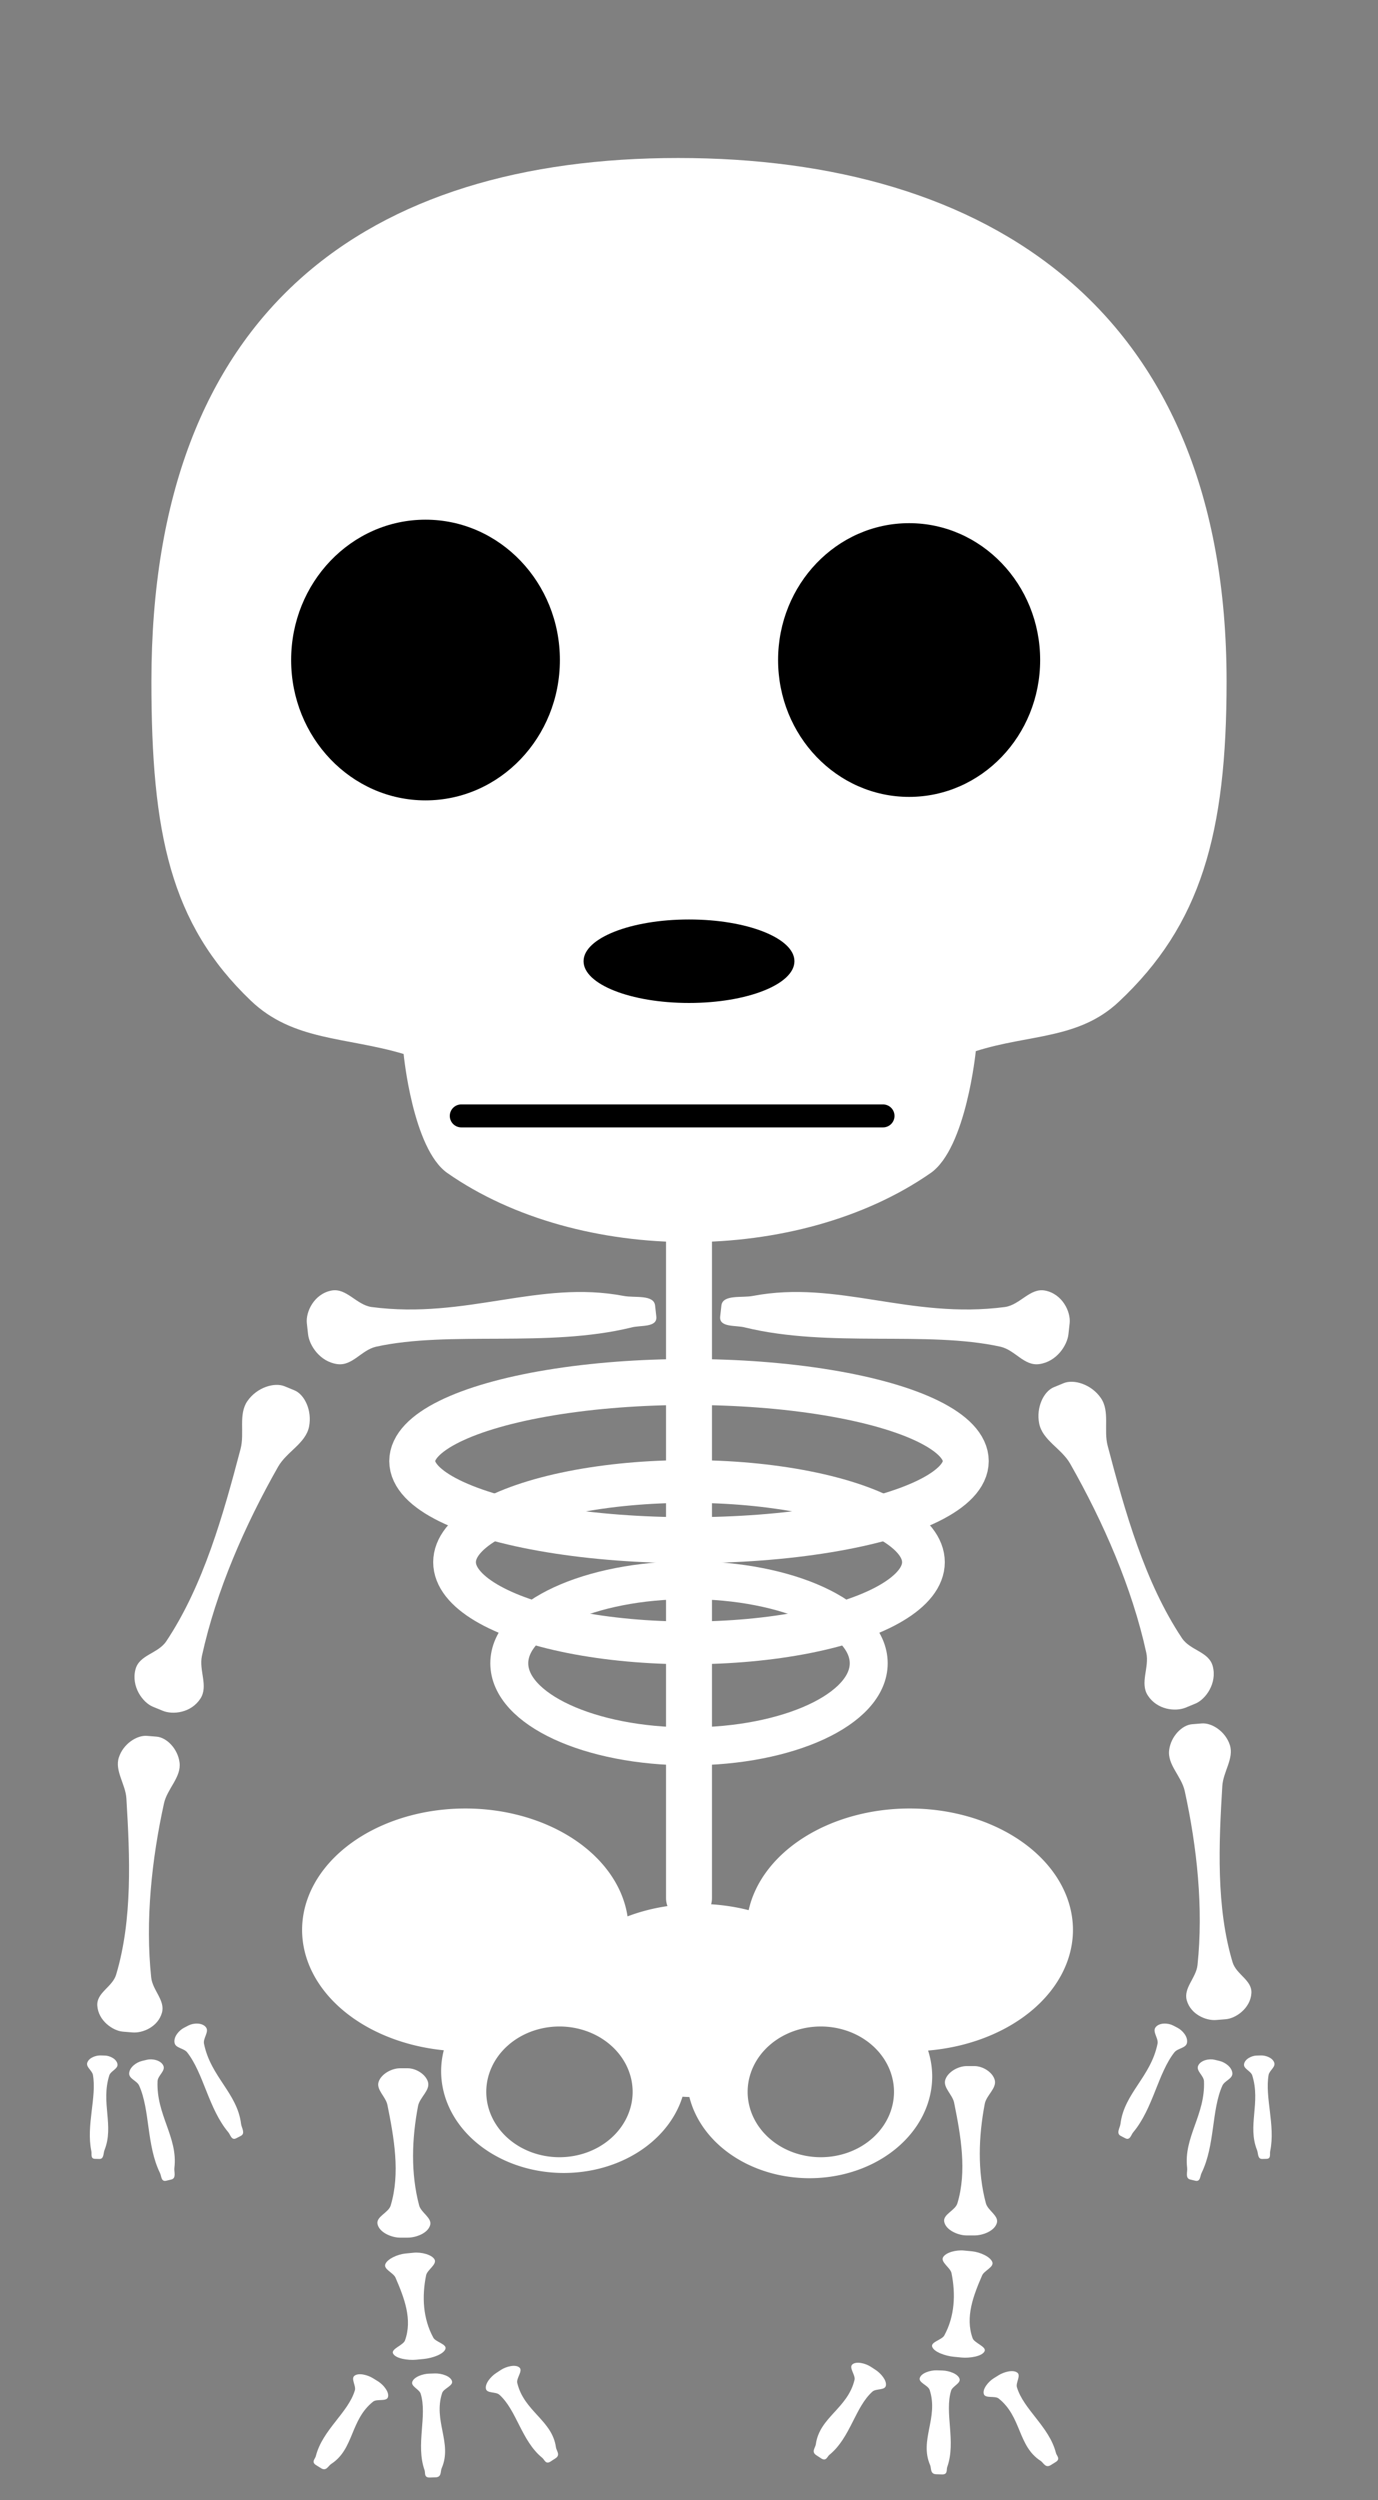 <?xml version="1.0" encoding="UTF-8" standalone="no"?>
<svg
   xmlns:dc="http://purl.org/dc/elements/1.1/"
   xmlns:cc="http://creativecommons.org/ns#"
   xmlns:rdf="http://www.w3.org/1999/02/22-rdf-syntax-ns#"
   xmlns:svg="http://www.w3.org/2000/svg"
   xmlns="http://www.w3.org/2000/svg"
   xmlns:sodipodi="http://sodipodi.sourceforge.net/DTD/sodipodi-0.dtd"
   xmlns:inkscape="http://www.inkscape.org/namespaces/inkscape"
   viewBox="0 0 300 544.127"
   preserveAspectRatio="xMinYMin"
   id="svg4293"
   version="1.1"
   width="300"
   height="544.127"
   inkscape:version="0.91 r13725"
   sodipodi:docname="skeleton.svg">
  <rect x="0" y="0" width="300" height="544.127" fill="#808080" stroke="none"/>
  <sodipodi:namedview
     pagecolor="#8effff"
     bordercolor="#666666"
     borderopacity="1"
     objecttolerance="10"
     gridtolerance="10"
     guidetolerance="10"
     inkscape:pageopacity="0"
     inkscape:pageshadow="2"
     inkscape:window-width="1820"
     inkscape:window-height="1032"
     id="namedview5071"
     showgrid="false"
     fit-margin-top="0"
     fit-margin-left="0"
     fit-margin-right="0"
     fit-margin-bottom="0"
     inkscape:zoom="1.4786652"
     inkscape:cx="103.2369"
     inkscape:cy="276.47393"
     inkscape:window-x="2023"
     inkscape:window-y="28"
     inkscape:window-maximized="0"
     inkscape:current-layer="layer16" />
  <defs
     id="defs4313" />
  <g
     inkscape:groupmode="layer"
     id="layer16"
     inkscape:label="Skeleton"
     sodipodi:insensitive="true">
    <path
       style="fill:#ffffff;fill-opacity:1;stroke:none;stroke-width:6;stroke-linecap:round;stroke-linejoin:round;stroke-miterlimit:4;stroke-dasharray:none;stroke-opacity:1"
       d="m 147.67,34.385 c -67.212,0 -114.707,32.739 -114.707,113.93 -10e-6,32.967 4.106,52.694 21.631,69.451 9.227,8.823 20.737,7.874 33.277,11.612 0,0 1.978,20.647 9.525,25.913 28.759,20.069 76.421,20.03 105.207,0 7.741,-5.386 9.832,-26.528 9.832,-26.528 11.658,-3.711 22.371,-2.535 31.107,-10.715 17.904,-16.765 23.494,-36.632 23.494,-69.732 0,-81.19 -52.155,-113.93 -119.367,-113.93 z"
       id="path5917"
       inkscape:connector-curvature="0"
       sodipodi:nodetypes="ssscaacsss" />
    <ellipse
       style="fill:#000000;fill-opacity:1;stroke:none;stroke-width:4.053;stroke-linecap:round;stroke-linejoin:round;stroke-miterlimit:4;stroke-dasharray:none;stroke-opacity:1"
       id="ellipse5935"
       cx="92.637"
       cy="143.644"
       rx="29.255"
       ry="30.545" />
    <ellipse
       ry="29.786"
       rx="28.527"
       cy="143.644"
       cx="197.921"
       id="ellipse5937"
       style="fill:#000000;fill-opacity:1;stroke:none;stroke-width:4.053;stroke-linecap:round;stroke-linejoin:round;stroke-miterlimit:4;stroke-dasharray:none;stroke-opacity:1" />
    <ellipse
       style="fill:#000000;fill-opacity:1;stroke:none;stroke-width:4;stroke-linecap:round;stroke-linejoin:round;stroke-miterlimit:4;stroke-dasharray:none;stroke-opacity:1"
       id="path5962"
       cx="150"
       cy="209.193"
       rx="22.954"
       ry="9.086" />
    <path
       style="fill:none;fill-rule:evenodd;stroke:#000000;stroke-width:5;stroke-linecap:round;stroke-linejoin:round;stroke-miterlimit:4;stroke-dasharray:none;stroke-opacity:1"
       d="m 100.423,242.857 91.816,0"
       id="path5971"
       inkscape:connector-curvature="0" />
    <path
       style="fill:none;fill-rule:evenodd;stroke:#ffffff;stroke-width:10;stroke-linecap:round;stroke-linejoin:round;stroke-miterlimit:4;stroke-dasharray:none;stroke-opacity:1"
       d="m 150,261.986 0,151.113"
       id="path5973"
       inkscape:connector-curvature="0" />
    <ellipse
       style="fill:none;fill-opacity:0.421;stroke:#ffffff;stroke-width:10;stroke-linecap:round;stroke-linejoin:round;stroke-miterlimit:4;stroke-dasharray:none;stroke-opacity:1"
       id="path5975"
       cx="150"
       cy="317.981"
       rx="60.254"
       ry="17.215" />
    <ellipse
       ry="18.086"
       rx="39.127"
       cy="361.981"
       cx="150"
       id="ellipse5977"
       style="fill:none;fill-opacity:0.421;stroke:#ffffff;stroke-width:8.259;stroke-linecap:round;stroke-linejoin:round;stroke-miterlimit:4;stroke-dasharray:none;stroke-opacity:1" />
    <ellipse
       style="fill:none;fill-opacity:0.421;stroke:#ffffff;stroke-width:9.297;stroke-linecap:round;stroke-linejoin:round;stroke-miterlimit:4;stroke-dasharray:none;stroke-opacity:1"
       id="ellipse5979"
       cx="150"
       cy="339.981"
       rx="51.041"
       ry="17.567" />
    <path
       style="fill:#ffffff;fill-opacity:1;stroke:none;stroke-width:11.466;stroke-linecap:round;stroke-linejoin:round;stroke-miterlimit:4;stroke-dasharray:none;stroke-opacity:1"
       d="m 101.313,393.586 a 35.544,26.44 0 0 0 -35.545,26.44 35.544,26.44 0 0 0 30.846,26.179 26.71,22.158 0 0 0 -0.576,4.548 26.71,22.158 0 0 0 26.712,22.157 26.71,22.158 0 0 0 25.836,-16.598 31.295,21.053 0 0 0 1.499,0.067 26.71,22.158 0 0 0 26.152,17.669 26.71,22.158 0 0 0 26.709,-22.159 26.71,22.158 0 0 0 -0.892,-5.624 35.544,26.44 0 0 0 31.536,-26.24 35.544,26.44 0 0 0 -35.545,-26.44 35.544,26.44 0 0 0 -35.057,22.129 31.295,21.053 0 0 0 -11.032,-1.378 31.295,21.053 0 0 0 -15.338,2.731 35.544,26.44 0 0 0 -35.303,-23.481 z m 20.483,47.444 a 15.932,14.225 0 0 1 15.933,14.225 15.932,14.225 0 0 1 -15.933,14.225 15.932,14.225 0 0 1 -15.931,-14.225 15.932,14.225 0 0 1 15.931,-14.225 z m 56.9,0 a 15.932,14.225 0 0 1 15.933,14.225 15.932,14.225 0 0 1 -15.933,14.225 15.932,14.225 0 0 1 -15.931,-14.225 15.932,14.225 0 0 1 15.931,-14.225 z"
       id="path5981"
       inkscape:connector-curvature="0" />
    <path
       style="fill:#ffffff;fill-opacity:1;stroke:none;stroke-width:10;stroke-linecap:round;stroke-linejoin:round;stroke-miterlimit:4;stroke-dasharray:none;stroke-opacity:1"
       d="m 87.064,450.123 1.705,0 c 1.776,0 3.889,1.273 4.401,2.966 0.544,1.802 -1.796,3.372 -2.152,5.221 -1.365,7.097 -1.626,14.697 0.239,21.68 0.421,1.574 2.834,2.696 2.391,4.264 -0.506,1.793 -3.103,2.727 -4.879,2.727 l -1.705,0 c -1.776,0 -4.496,-1.102 -4.879,-2.966 -0.332,-1.614 2.393,-2.448 2.869,-4.025 2.113,-6.998 0.733,-14.754 -0.717,-21.919 -0.353,-1.743 -2.468,-3.292 -1.913,-4.982 0.573,-1.744 2.864,-2.966 4.64,-2.966 z"
       id="rect6001"
       inkscape:connector-curvature="0"
       sodipodi:nodetypes="ssaaaassaaaas" />
    <path
       style="fill:#ffffff;fill-opacity:1;stroke:none;stroke-width:10;stroke-linecap:round;stroke-linejoin:round;stroke-miterlimit:4;stroke-dasharray:none;stroke-opacity:1"
       d="m 88.325,490.433 1.697,-0.167 c 1.767,-0.173 3.949,0.418 4.562,1.43 0.653,1.077 -1.58,2.291 -1.82,3.485 -0.921,4.585 -0.713,9.377 1.573,13.574 0.515,0.946 2.986,1.414 2.642,2.441 -0.393,1.174 -2.92,2.013 -4.687,2.187 l -1.697,0.167 c -1.767,0.173 -4.542,-0.252 -5.038,-1.384 -0.429,-0.98 2.231,-1.769 2.608,-2.805 1.672,-4.596 -0.179,-9.325 -2.063,-13.678 -0.458,-1.059 -2.659,-1.824 -2.21,-2.938 0.463,-1.15 2.668,-2.14 4.435,-2.314 z"
       id="path6006"
       inkscape:connector-curvature="0"
       sodipodi:nodetypes="ssaaaassaaaas" />
    <path
       style="fill:#ffffff;fill-opacity:1;stroke:none;stroke-width:10;stroke-linecap:round;stroke-linejoin:round;stroke-miterlimit:4;stroke-dasharray:none;stroke-opacity:1"
       d="m 210.442,449.645 1.705,0 c 1.776,0 3.889,1.273 4.401,2.966 0.544,1.802 -1.796,3.372 -2.152,5.221 -1.365,7.097 -1.626,14.697 0.239,21.68 0.421,1.574 2.834,2.696 2.391,4.264 -0.506,1.793 -3.103,2.727 -4.879,2.727 l -1.705,0 c -1.776,0 -4.496,-1.102 -4.879,-2.966 -0.332,-1.614 2.393,-2.448 2.869,-4.025 2.113,-6.998 0.733,-14.754 -0.717,-21.919 -0.353,-1.743 -2.468,-3.292 -1.913,-4.982 0.573,-1.744 2.864,-2.966 4.64,-2.966 z"
       id="path6008"
       inkscape:connector-curvature="0"
       sodipodi:nodetypes="ssaaaassaaaas" />
    <path
       sodipodi:nodetypes="ssaaaassaaaas"
       inkscape:connector-curvature="0"
       id="path6010"
       d="m 211.59,489.955 -1.697,-0.167 c -1.767,-0.173 -3.949,0.418 -4.562,1.43 -0.653,1.077 1.58,2.291 1.82,3.485 0.921,4.585 0.713,9.377 -1.573,13.574 -0.515,0.946 -2.986,1.414 -2.642,2.441 0.393,1.174 2.92,2.013 4.687,2.187 l 1.697,0.167 c 1.767,0.173 4.542,-0.252 5.038,-1.384 0.429,-0.98 -2.231,-1.769 -2.608,-2.805 -1.672,-4.596 0.179,-9.325 2.063,-13.678 0.458,-1.059 2.659,-1.824 2.21,-2.938 -0.463,-1.15 -2.668,-2.14 -4.435,-2.314 z"
       style="fill:#ffffff;fill-opacity:1;stroke:none;stroke-width:10;stroke-linecap:round;stroke-linejoin:round;stroke-miterlimit:4;stroke-dasharray:none;stroke-opacity:1" />
    <path
       sodipodi:nodetypes="ssccassaccs"
       inkscape:connector-curvature="0"
       id="path6012"
       d="m 142.622,284.142 0.262,2.377 c 0.273,2.475 -3.521,1.841 -5.425,2.385 -18.361,4.472 -39.602,0.646 -55.631,4.191 -3.174,0.75 -5.111,4.231 -8.405,3.777 -3.766,-0.519 -6.086,-4.042 -6.359,-6.517 l -0.262,-2.377 c -0.273,-2.475 1.576,-6.382 5.352,-7.11 3.269,-0.63 5.403,3.081 8.721,3.581 20.7,2.719 36.383,-5.942 54.933,-2.409 2.336,0.457 6.541,-0.374 6.814,2.101 z"
       style="fill:#ffffff;fill-opacity:1;stroke:none;stroke-width:10;stroke-linecap:round;stroke-linejoin:round;stroke-miterlimit:4;stroke-dasharray:none;stroke-opacity:1" />
    <path
       style="fill:#ffffff;fill-opacity:1;stroke:none;stroke-width:10;stroke-linecap:round;stroke-linejoin:round;stroke-miterlimit:4;stroke-dasharray:none;stroke-opacity:1"
       d="m 157.051,284.142 -0.262,2.377 c -0.273,2.475 3.521,1.841 5.425,2.385 18.361,4.472 39.602,0.646 55.631,4.191 3.174,0.75 5.111,4.231 8.405,3.777 3.766,-0.519 6.086,-4.042 6.359,-6.517 l 0.262,-2.377 c 0.273,-2.475 -1.576,-6.382 -5.352,-7.11 -3.269,-0.63 -5.403,3.081 -8.721,3.581 -20.7,2.719 -36.383,-5.942 -54.933,-2.409 -2.336,0.457 -6.541,-0.374 -6.814,2.101 z"
       id="path6014"
       inkscape:connector-curvature="0"
       sodipodi:nodetypes="ssccassaccs" />
    <path
       sodipodi:nodetypes="ssaaaassaaaas"
       inkscape:connector-curvature="0"
       id="path6016"
       d="m 61.965,301.701 2.132,0.877 c 2.219,0.913 3.87,4.407 3.192,7.874 -0.722,3.689 -4.87,5.457 -6.753,8.772 -7.229,12.726 -13.47,26.973 -16.572,41.142 -0.7,3.195 1.444,6.558 -0.33,9.298 -2.028,3.132 -6.001,3.564 -8.22,2.651 l -2.132,-0.877 c -2.219,-0.913 -4.762,-4.396 -3.79,-8.12 0.842,-3.224 4.896,-3.402 6.719,-6.141 8.087,-12.154 12.397,-27.539 16.161,-41.841 0.916,-3.48 -0.523,-7.498 1.486,-10.409 2.074,-3.004 5.888,-4.139 8.107,-3.227 z"
       style="fill:#ffffff;fill-opacity:1;stroke:none;stroke-width:10;stroke-linecap:round;stroke-linejoin:round;stroke-miterlimit:4;stroke-dasharray:none;stroke-opacity:1" />
    <path
       style="fill:#ffffff;fill-opacity:1;stroke:none;stroke-width:10;stroke-linecap:round;stroke-linejoin:round;stroke-miterlimit:4;stroke-dasharray:none;stroke-opacity:1"
       d="m 231.556,301.025 -2.132,0.877 c -2.219,0.913 -3.87,4.407 -3.192,7.874 0.722,3.689 4.87,5.457 6.753,8.772 7.229,12.726 13.47,26.973 16.572,41.142 0.7,3.195 -1.444,6.558 0.33,9.298 2.028,3.132 6.001,3.564 8.22,2.651 l 2.132,-0.877 c 2.219,-0.913 4.762,-4.396 3.79,-8.12 -0.842,-3.224 -4.896,-3.402 -6.719,-6.141 -8.087,-12.154 -12.397,-27.539 -16.161,-41.841 -0.916,-3.48 0.523,-7.498 -1.486,-10.409 -2.074,-3.004 -5.888,-4.139 -8.107,-3.227 z"
       id="path6018"
       inkscape:connector-curvature="0"
       sodipodi:nodetypes="ssaaaassaaaas" />
    <path
       sodipodi:nodetypes="ssaaaassaaaas"
       inkscape:connector-curvature="0"
       id="path6020"
       d="m 31.998,377.781 2.098,0.171 c 2.184,0.178 4.604,2.612 4.993,5.62 0.414,3.202 -2.689,5.71 -3.389,8.903 -2.687,12.259 -4.088,25.507 -2.785,37.888 0.294,2.792 3.103,4.992 2.336,7.687 -0.877,3.081 -4.205,4.452 -6.389,4.274 l -2.098,-0.171 c -2.184,-0.178 -5.374,-2.374 -5.581,-5.668 -0.179,-2.852 3.292,-4.036 4.102,-6.743 3.594,-12.011 2.997,-25.695 2.23,-38.353 -0.186,-3.08 -2.569,-5.996 -1.646,-8.892 0.953,-2.988 3.945,-4.894 6.129,-4.716 z"
       style="fill:#ffffff;fill-opacity:1;stroke:none;stroke-width:10;stroke-linecap:round;stroke-linejoin:round;stroke-miterlimit:4;stroke-dasharray:none;stroke-opacity:1" />
    <path
       style="fill:#ffffff;fill-opacity:1;stroke:none;stroke-width:10;stroke-linecap:round;stroke-linejoin:round;stroke-miterlimit:4;stroke-dasharray:none;stroke-opacity:1"
       d="m 261.623,375.075 -2.098,0.171 c -2.184,0.178 -4.604,2.612 -4.993,5.62 -0.414,3.202 2.689,5.71 3.389,8.903 2.687,12.259 4.088,25.507 2.785,37.888 -0.294,2.792 -3.103,4.992 -2.336,7.687 0.877,3.081 4.205,4.452 6.389,4.274 l 2.098,-0.171 c 2.184,-0.178 5.374,-2.374 5.581,-5.668 0.179,-2.852 -3.292,-4.036 -4.102,-6.743 -3.594,-12.011 -2.997,-25.695 -2.23,-38.353 0.186,-3.08 2.569,-5.996 1.646,-8.892 -0.953,-2.988 -3.945,-4.894 -6.129,-4.716 z"
       id="path6022"
       inkscape:connector-curvature="0"
       sodipodi:nodetypes="ssaaaassaaaas" />
    <g
       id="g6030">
      <path
         sodipodi:nodetypes="ssccassaccs"
         inkscape:connector-curvature="0"
         id="path6024"
         d="m 21.634,469.858 -0.981,-0.028 c -1.021,-0.029 -0.621,-1.118 -0.773,-1.703 -1.147,-5.605 1.202,-11.693 0.348,-16.57 -0.189,-0.968 -1.539,-1.692 -1.231,-2.642 0.351,-1.086 1.876,-1.615 2.897,-1.586 l 0.981,0.027 c 1.021,0.029 2.548,0.745 2.705,1.889 0.136,0.991 -1.458,1.456 -1.785,2.411 -1.876,5.977 1.08,10.978 -1.05,16.286 -0.273,0.668 -0.089,1.943 -1.11,1.915 z"
         style="fill:#ffffff;fill-opacity:1;stroke:none;stroke-width:10;stroke-linecap:round;stroke-linejoin:round;stroke-miterlimit:4;stroke-dasharray:none;stroke-opacity:1" />
      <path
         style="fill:#ffffff;fill-opacity:1;stroke:none;stroke-width:10;stroke-linecap:round;stroke-linejoin:round;stroke-miterlimit:4;stroke-dasharray:none;stroke-opacity:1"
         d="m 37.291,474.332 -1.105,0.266 c -1.151,0.277 -1.027,-1.088 -1.371,-1.71 -2.948,-6.051 -2.129,-13.713 -4.534,-19.022 -0.499,-1.048 -2.224,-1.465 -2.162,-2.643 0.07,-1.347 1.619,-2.412 2.77,-2.689 l 1.105,-0.266 c 1.151,-0.277 3.072,0.078 3.588,1.337 0.447,1.09 -1.199,2.104 -1.281,3.294 -0.323,7.393 4.47,12.205 3.664,18.911 -0.107,0.845 0.477,2.245 -0.673,2.522 z"
         id="path6026"
         inkscape:connector-curvature="0"
         sodipodi:nodetypes="ssccassaccs" />
      <path
         sodipodi:nodetypes="ssccassaccs"
         inkscape:connector-curvature="0"
         id="path6028"
         d="m 52.433,464.836 -1.01,0.522 c -1.051,0.544 -1.258,-0.811 -1.74,-1.332 -4.309,-5.171 -5.346,-12.806 -8.951,-17.386 -0.735,-0.898 -2.51,-0.89 -2.732,-2.049 -0.254,-1.325 0.995,-2.729 2.046,-3.273 l 1.01,-0.523 c 1.051,-0.544 3.001,-0.659 3.803,0.44 0.694,0.951 -0.661,2.33 -0.456,3.505 1.454,7.256 7.258,10.782 8.079,17.486 0.098,0.846 1,2.066 -0.051,2.61 z"
         style="fill:#ffffff;fill-opacity:1;stroke:none;stroke-width:10;stroke-linecap:round;stroke-linejoin:round;stroke-miterlimit:4;stroke-dasharray:none;stroke-opacity:1" />
    </g>
    <g
       id="g6035"
       transform="matrix(-1,0,0,1,296.415,0)">
      <path
         style="fill:#ffffff;fill-opacity:1;stroke:none;stroke-width:10;stroke-linecap:round;stroke-linejoin:round;stroke-miterlimit:4;stroke-dasharray:none;stroke-opacity:1"
         d="m 21.634,469.858 -0.981,-0.028 c -1.021,-0.029 -0.621,-1.118 -0.773,-1.703 -1.147,-5.605 1.202,-11.693 0.348,-16.57 -0.189,-0.968 -1.539,-1.692 -1.231,-2.642 0.351,-1.086 1.876,-1.615 2.897,-1.586 l 0.981,0.027 c 1.021,0.029 2.548,0.745 2.705,1.889 0.136,0.991 -1.458,1.456 -1.785,2.411 -1.876,5.977 1.08,10.978 -1.05,16.286 -0.273,0.668 -0.089,1.943 -1.11,1.915 z"
         id="path6037"
         inkscape:connector-curvature="0"
         sodipodi:nodetypes="ssccassaccs" />
      <path
         sodipodi:nodetypes="ssccassaccs"
         inkscape:connector-curvature="0"
         id="path6039"
         d="m 37.291,474.332 -1.105,0.266 c -1.151,0.277 -1.027,-1.088 -1.371,-1.71 -2.948,-6.051 -2.129,-13.713 -4.534,-19.022 -0.499,-1.048 -2.224,-1.465 -2.162,-2.643 0.07,-1.347 1.619,-2.412 2.77,-2.689 l 1.105,-0.266 c 1.151,-0.277 3.072,0.078 3.588,1.337 0.447,1.09 -1.199,2.104 -1.281,3.294 -0.323,7.393 4.47,12.205 3.664,18.911 -0.107,0.845 0.477,2.245 -0.673,2.522 z"
         style="fill:#ffffff;fill-opacity:1;stroke:none;stroke-width:10;stroke-linecap:round;stroke-linejoin:round;stroke-miterlimit:4;stroke-dasharray:none;stroke-opacity:1" />
      <path
         style="fill:#ffffff;fill-opacity:1;stroke:none;stroke-width:10;stroke-linecap:round;stroke-linejoin:round;stroke-miterlimit:4;stroke-dasharray:none;stroke-opacity:1"
         d="m 52.433,464.836 -1.01,0.522 c -1.051,0.544 -1.258,-0.811 -1.74,-1.332 -4.309,-5.171 -5.346,-12.806 -8.951,-17.386 -0.735,-0.898 -2.51,-0.89 -2.732,-2.049 -0.254,-1.325 0.995,-2.729 2.046,-3.273 l 1.01,-0.523 c 1.051,-0.544 3.001,-0.659 3.803,0.44 0.694,0.951 -0.661,2.33 -0.456,3.505 1.454,7.256 7.258,10.782 8.079,17.486 0.098,0.846 1,2.066 -0.051,2.61 z"
         id="path6041"
         inkscape:connector-curvature="0"
         sodipodi:nodetypes="ssccassaccs" />
    </g>
    <g
       id="g6057">
      <path
         inkscape:transform-center-y="-3.3814282"
         inkscape:transform-center-x="-2.0288569"
         sodipodi:nodetypes="ssccassaccs"
         inkscape:connector-curvature="0"
         id="path6051"
         d="m 69.911,537.172 -1.095,-0.679 c -1.14,-0.707 -0.156,-1.396 -0.042,-2.01 1.443,-5.681 7.076,-9.451 8.494,-14.299 0.26,-0.975 -0.913,-2.511 -0.101,-3.139 0.928,-0.718 2.911,-0.163 4.051,0.544 l 1.095,0.679 c 1.141,0.707 2.517,2.355 2.136,3.464 -0.33,0.96 -2.361,0.303 -3.197,0.922 -5.044,3.989 -4.145,10.348 -9.149,13.581 -0.635,0.403 -1.051,1.644 -2.192,0.937 z"
         style="fill:#ffffff;fill-opacity:1;stroke:none;stroke-width:10;stroke-linecap:round;stroke-linejoin:round;stroke-miterlimit:4;stroke-dasharray:none;stroke-opacity:1" />
      <path
         style="fill:#ffffff;fill-opacity:1;stroke:none;stroke-width:10;stroke-linecap:round;stroke-linejoin:round;stroke-miterlimit:4;stroke-dasharray:none;stroke-opacity:1"
         d="m 94.85,539.146 -1.288,0.041 c -1.341,0.042 -0.902,-1.076 -1.147,-1.651 -1.942,-5.53 0.662,-11.787 -0.839,-16.61 -0.323,-0.956 -2.15,-1.586 -1.821,-2.559 0.376,-1.112 2.334,-1.747 3.675,-1.789 l 1.288,-0.041 c 1.341,-0.043 3.4,0.568 3.696,1.703 0.256,0.982 -1.799,1.559 -2.153,2.538 -1.994,6.114 2.275,10.913 -0.103,16.375 -0.306,0.688 0.035,1.951 -1.307,1.994 z"
         id="path6053"
         inkscape:connector-curvature="0"
         sodipodi:nodetypes="ssccassaccs"
         inkscape:transform-center-x="-0.099239456"
         inkscape:transform-center-y="0.13731575" />
      <path
         inkscape:transform-center-y="-0.28654293"
         inkscape:transform-center-x="0.63614956"
         sodipodi:nodetypes="ssccassaccs"
         inkscape:connector-curvature="0"
         id="path6055"
         d="m 120.952,534.995 -1.079,0.705 c -1.123,0.734 -1.33,-0.45 -1.839,-0.813 -4.535,-3.713 -5.565,-10.412 -9.356,-13.75 -0.773,-0.648 -2.661,-0.236 -2.886,-1.238 -0.257,-1.145 1.085,-2.706 2.208,-3.44 l 1.079,-0.705 c 1.123,-0.734 3.199,-1.283 4.042,-0.468 0.73,0.705 -0.725,2.267 -0.519,3.287 1.477,6.258 7.619,8.137 8.429,14.039 0.096,0.746 1.044,1.649 -0.079,2.382 z"
         style="fill:#ffffff;fill-opacity:1;stroke:none;stroke-width:10;stroke-linecap:round;stroke-linejoin:round;stroke-miterlimit:4;stroke-dasharray:none;stroke-opacity:1" />
    </g>
    <g
       id="g6062"
       transform="matrix(-1,0,0,1,298.648,-0.676)">
      <path
         style="fill:#ffffff;fill-opacity:1;stroke:none;stroke-width:10;stroke-linecap:round;stroke-linejoin:round;stroke-miterlimit:4;stroke-dasharray:none;stroke-opacity:1"
         d="m 69.911,537.172 -1.095,-0.679 c -1.14,-0.707 -0.156,-1.396 -0.042,-2.01 1.443,-5.681 7.076,-9.451 8.494,-14.299 0.26,-0.975 -0.913,-2.511 -0.101,-3.139 0.928,-0.718 2.911,-0.163 4.051,0.544 l 1.095,0.679 c 1.141,0.707 2.517,2.355 2.136,3.464 -0.33,0.96 -2.361,0.303 -3.197,0.922 -5.044,3.989 -4.145,10.348 -9.149,13.581 -0.635,0.403 -1.051,1.644 -2.192,0.937 z"
         id="path6064"
         inkscape:connector-curvature="0"
         sodipodi:nodetypes="ssccassaccs"
         inkscape:transform-center-x="-2.0288569"
         inkscape:transform-center-y="-3.3814282" />
      <path
         inkscape:transform-center-y="0.13731575"
         inkscape:transform-center-x="-0.099239456"
         sodipodi:nodetypes="ssccassaccs"
         inkscape:connector-curvature="0"
         id="path6066"
         d="m 94.85,539.146 -1.288,0.041 c -1.341,0.042 -0.902,-1.076 -1.147,-1.651 -1.942,-5.53 0.662,-11.787 -0.839,-16.61 -0.323,-0.956 -2.15,-1.586 -1.821,-2.559 0.376,-1.112 2.334,-1.747 3.675,-1.789 l 1.288,-0.041 c 1.341,-0.043 3.4,0.568 3.696,1.703 0.256,0.982 -1.799,1.559 -2.153,2.538 -1.994,6.114 2.275,10.913 -0.103,16.375 -0.306,0.688 0.035,1.951 -1.307,1.994 z"
         style="fill:#ffffff;fill-opacity:1;stroke:none;stroke-width:10;stroke-linecap:round;stroke-linejoin:round;stroke-miterlimit:4;stroke-dasharray:none;stroke-opacity:1" />
      <path
         style="fill:#ffffff;fill-opacity:1;stroke:none;stroke-width:10;stroke-linecap:round;stroke-linejoin:round;stroke-miterlimit:4;stroke-dasharray:none;stroke-opacity:1"
         d="m 120.952,534.995 -1.079,0.705 c -1.123,0.734 -1.33,-0.45 -1.839,-0.813 -4.535,-3.713 -5.565,-10.412 -9.356,-13.75 -0.773,-0.648 -2.661,-0.236 -2.886,-1.238 -0.257,-1.145 1.085,-2.706 2.208,-3.44 l 1.079,-0.705 c 1.123,-0.734 3.199,-1.283 4.042,-0.468 0.73,0.705 -0.725,2.267 -0.519,3.287 1.477,6.258 7.619,8.137 8.429,14.039 0.096,0.746 1.044,1.649 -0.079,2.382 z"
         id="path6068"
         inkscape:connector-curvature="0"
         sodipodi:nodetypes="ssccassaccs"
         inkscape:transform-center-x="0.63614956"
         inkscape:transform-center-y="-0.28654293" />
    </g>
  </g>
</svg>

